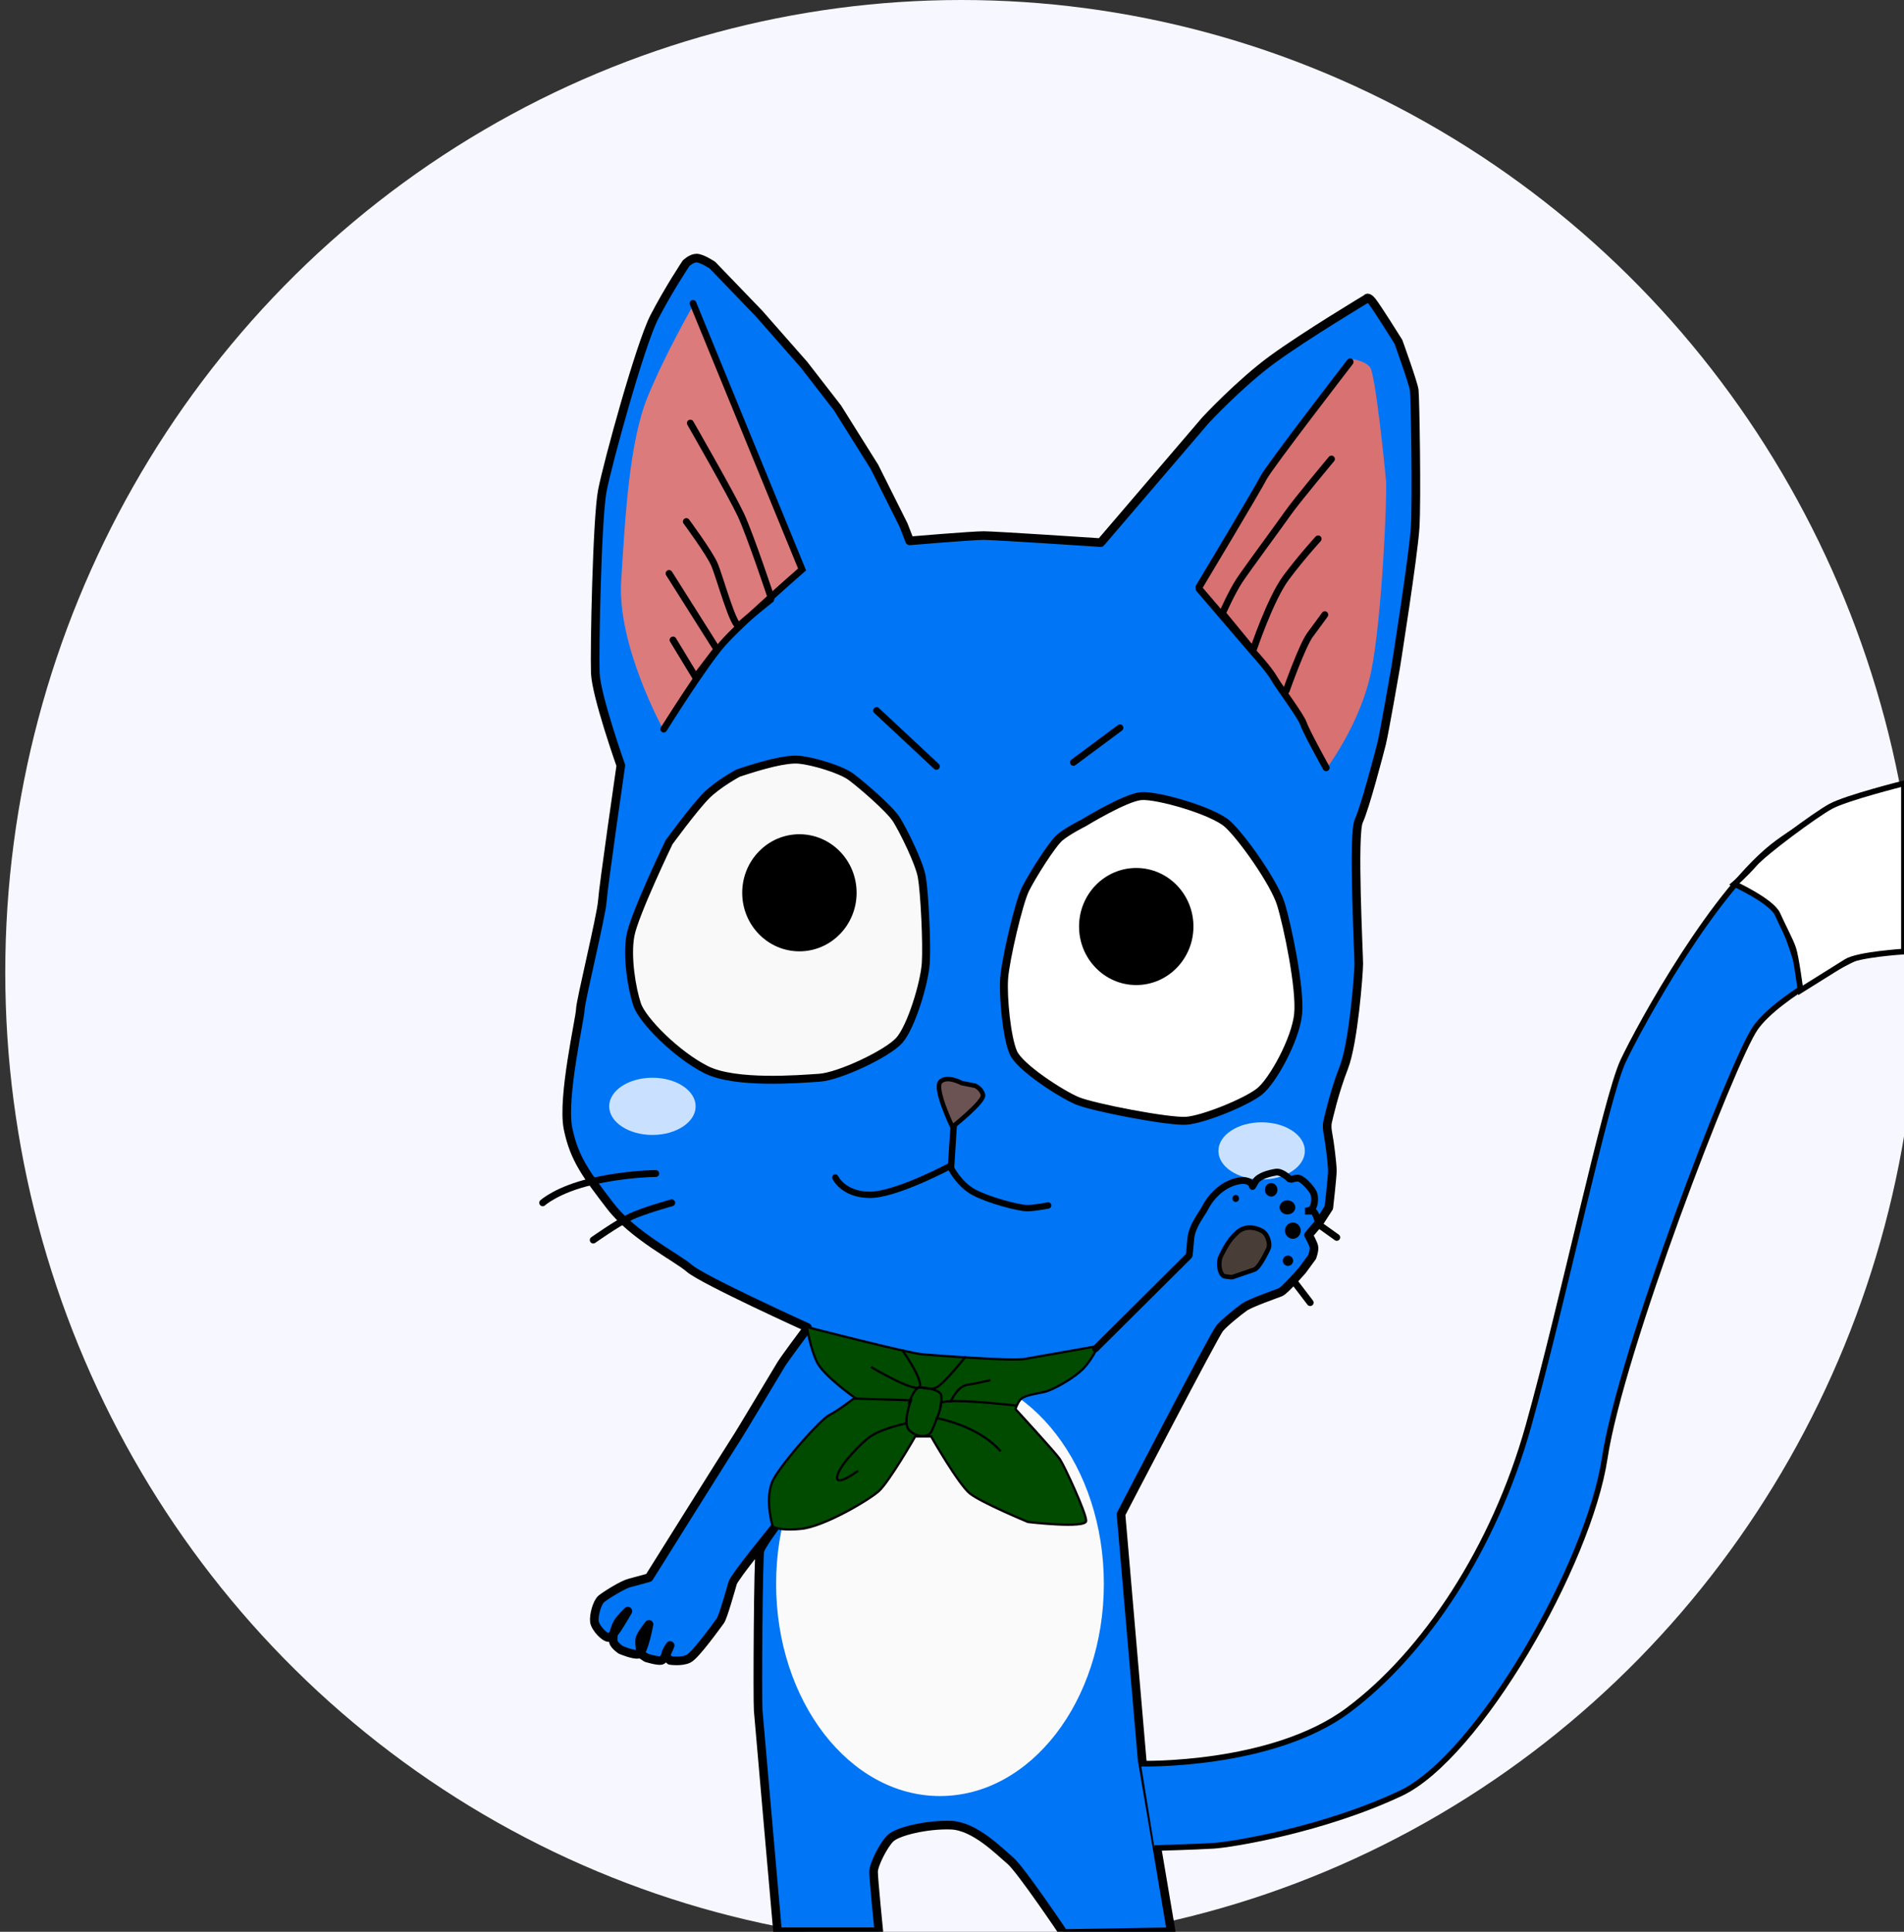 <?xml version="1.0" encoding="UTF-8" standalone="no"?>
<!-- Created with Inkscape (http://www.inkscape.org/) -->

<svg
   version="1.1"
   id="svg2531"
   width="840"
   height="852"
   viewBox="0 0 840 852"
   sodipodi:docname="happy.svg"
   inkscape:version="1.2.1 (9c6d41e4, 2022-07-14)"
   xmlns:inkscape="http://www.inkscape.org/namespaces/inkscape"
   xmlns:sodipodi="http://sodipodi.sourceforge.net/DTD/sodipodi-0.dtd"
   xmlns:xlink="http://www.w3.org/1999/xlink"
   xmlns="http://www.w3.org/2000/svg"
   xmlns:svg="http://www.w3.org/2000/svg">
  <rect x="0" y="0" width="840" height="852" fill="#333333" stroke="none"/>
  <defs
     id="defs2535">
    <linearGradient
       id="linearGradient5000"
       inkscape:swatch="solid">
      <stop
         style="stop-color:#000000;stop-opacity:1;"
         offset="0"
         id="stop4998" />
    </linearGradient>
    <linearGradient
       id="linearGradient4924"
       inkscape:swatch="solid">
      <stop
         style="stop-color:#000000;stop-opacity:1;"
         offset="0"
         id="stop4922" />
    </linearGradient>
    <linearGradient
       id="linearGradient4786"
       inkscape:swatch="solid">
      <stop
         style="stop-color:#000000;stop-opacity:1;"
         offset="0"
         id="stop4784" />
    </linearGradient>
    <linearGradient
       id="linearGradient4778"
       inkscape:swatch="solid">
      <stop
         style="stop-color:#000000;stop-opacity:1;"
         offset="0"
         id="stop4776" />
    </linearGradient>
    <linearGradient
       id="linearGradient4770"
       inkscape:swatch="solid">
      <stop
         style="stop-color:#000000;stop-opacity:1;"
         offset="0"
         id="stop4768" />
    </linearGradient>
    <linearGradient
       id="linearGradient4762"
       inkscape:swatch="solid">
      <stop
         style="stop-color:#000000;stop-opacity:1;"
         offset="0"
         id="stop4760" />
    </linearGradient>
    <linearGradient
       id="linearGradient4754"
       inkscape:swatch="solid">
      <stop
         style="stop-color:#000000;stop-opacity:1;"
         offset="0"
         id="stop4752" />
    </linearGradient>
    <linearGradient
       id="linearGradient4692"
       inkscape:swatch="solid">
      <stop
         style="stop-color:#000000;stop-opacity:1;"
         offset="0"
         id="stop4690" />
    </linearGradient>
    <linearGradient
       id="linearGradient4684"
       inkscape:swatch="solid">
      <stop
         style="stop-color:#000000;stop-opacity:1;"
         offset="0"
         id="stop4682" />
    </linearGradient>
    <linearGradient
       id="linearGradient4650"
       inkscape:swatch="solid">
      <stop
         style="stop-color:#000000;stop-opacity:1;"
         offset="0"
         id="stop4648" />
    </linearGradient>
    <linearGradient
       id="linearGradient4642"
       inkscape:swatch="solid">
      <stop
         style="stop-color:#000000;stop-opacity:1;"
         offset="0"
         id="stop4640" />
    </linearGradient>
    <linearGradient
       id="linearGradient4634"
       inkscape:swatch="solid">
      <stop
         style="stop-color:#000000;stop-opacity:1;"
         offset="0"
         id="stop4632" />
    </linearGradient>
    <linearGradient
       id="linearGradient4626"
       inkscape:swatch="solid">
      <stop
         style="stop-color:#000000;stop-opacity:1;"
         offset="0"
         id="stop4624" />
    </linearGradient>
    <linearGradient
       id="linearGradient4618"
       inkscape:swatch="solid">
      <stop
         style="stop-color:#000000;stop-opacity:1;"
         offset="0"
         id="stop4616" />
    </linearGradient>
    <linearGradient
       id="linearGradient4610"
       inkscape:swatch="solid">
      <stop
         style="stop-color:#000000;stop-opacity:1;"
         offset="0"
         id="stop4608" />
    </linearGradient>
    <linearGradient
       id="linearGradient4602"
       inkscape:swatch="solid">
      <stop
         style="stop-color:#000000;stop-opacity:1;"
         offset="0"
         id="stop4600" />
    </linearGradient>
    <linearGradient
       id="linearGradient4594"
       inkscape:swatch="solid">
      <stop
         style="stop-color:#000000;stop-opacity:1;"
         offset="0"
         id="stop4592" />
    </linearGradient>
    <linearGradient
       id="linearGradient4586"
       inkscape:swatch="solid">
      <stop
         style="stop-color:#000000;stop-opacity:1;"
         offset="0"
         id="stop4584" />
    </linearGradient>
    <linearGradient
       id="linearGradient4489"
       inkscape:swatch="solid">
      <stop
         style="stop-color:#000000;stop-opacity:1;"
         offset="0"
         id="stop4487" />
    </linearGradient>
    <linearGradient
       id="linearGradient4479"
       inkscape:swatch="solid">
      <stop
         style="stop-color:#000000;stop-opacity:1;"
         offset="0"
         id="stop4477" />
    </linearGradient>
    <linearGradient
       id="linearGradient4471"
       inkscape:swatch="solid">
      <stop
         style="stop-color:#000000;stop-opacity:1;"
         offset="0"
         id="stop4469" />
    </linearGradient>
    <linearGradient
       id="linearGradient4223"
       inkscape:swatch="solid">
      <stop
         style="stop-color:#fafafa;stop-opacity:1;"
         offset="0"
         id="stop4221" />
    </linearGradient>
    <linearGradient
       id="linearGradient4217"
       inkscape:swatch="solid">
      <stop
         style="stop-color:#000000;stop-opacity:1;"
         offset="0"
         id="stop4215" />
    </linearGradient>
    <linearGradient
       id="linearGradient4209"
       inkscape:swatch="solid">
      <stop
         style="stop-color:#000000;stop-opacity:1;"
         offset="0"
         id="stop4207" />
    </linearGradient>
    <linearGradient
       id="linearGradient4201"
       inkscape:swatch="solid">
      <stop
         style="stop-color:#000000;stop-opacity:1;"
         offset="0"
         id="stop4199" />
    </linearGradient>
    <linearGradient
       id="linearGradient4193"
       inkscape:swatch="solid">
      <stop
         style="stop-color:#000000;stop-opacity:1;"
         offset="0"
         id="stop4191" />
    </linearGradient>
    <linearGradient
       id="linearGradient4185"
       inkscape:swatch="solid">
      <stop
         style="stop-color:#000000;stop-opacity:1;"
         offset="0"
         id="stop4183" />
    </linearGradient>
    <linearGradient
       id="linearGradient4177"
       inkscape:swatch="solid">
      <stop
         style="stop-color:#000000;stop-opacity:1;"
         offset="0"
         id="stop4175" />
    </linearGradient>
    <linearGradient
       id="linearGradient4169"
       inkscape:swatch="solid">
      <stop
         style="stop-color:#000000;stop-opacity:1;"
         offset="0"
         id="stop4167" />
    </linearGradient>
    <linearGradient
       id="linearGradient4161"
       inkscape:swatch="solid">
      <stop
         style="stop-color:#000000;stop-opacity:1;"
         offset="0"
         id="stop4159" />
    </linearGradient>
    <linearGradient
       id="linearGradient4153"
       inkscape:swatch="solid">
      <stop
         style="stop-color:#000000;stop-opacity:1;"
         offset="0"
         id="stop4151" />
    </linearGradient>
    <linearGradient
       id="linearGradient4145"
       inkscape:swatch="solid">
      <stop
         style="stop-color:#000000;stop-opacity:1;"
         offset="0"
         id="stop4143" />
    </linearGradient>
    <linearGradient
       id="linearGradient4137"
       inkscape:swatch="solid">
      <stop
         style="stop-color:#000000;stop-opacity:1;"
         offset="0"
         id="stop4135" />
    </linearGradient>
    <linearGradient
       id="linearGradient4075"
       inkscape:swatch="solid">
      <stop
         style="stop-color:#000000;stop-opacity:1;"
         offset="0"
         id="stop4073" />
    </linearGradient>
    <linearGradient
       id="linearGradient4020"
       inkscape:swatch="solid">
      <stop
         style="stop-color:#cf0142;stop-opacity:1;"
         offset="0"
         id="stop4018" />
    </linearGradient>
    <linearGradient
       inkscape:collect="always"
       xlink:href="#linearGradient4075"
       id="linearGradient4022"
       x1="250.028"
       y1="483.295"
       x2="624.654"
       y2="483.295"
       gradientUnits="userSpaceOnUse" />
    <linearGradient
       inkscape:collect="always"
       xlink:href="#linearGradient4075"
       id="linearGradient4139"
       x1="339.262"
       y1="596.064"
       x2="583.167"
       y2="596.064"
       gradientUnits="userSpaceOnUse" />
    <linearGradient
       inkscape:collect="always"
       xlink:href="#linearGradient4145"
       id="linearGradient4147"
       x1="503.319"
       y1="581.004"
       x2="840.206"
       y2="581.004"
       gradientUnits="userSpaceOnUse" />
    <linearGradient
       inkscape:collect="always"
       xlink:href="#linearGradient4169"
       id="linearGradient4155"
       x1="764.281"
       y1="413.818"
       x2="794.531"
       y2="413.818"
       gradientUnits="userSpaceOnUse" />
    <linearGradient
       inkscape:collect="always"
       xlink:href="#linearGradient4153"
       id="linearGradient4163"
       x1="376.292"
       y1="625.104"
       x2="448.447"
       y2="625.104"
       gradientUnits="userSpaceOnUse" />
    <linearGradient
       inkscape:collect="always"
       xlink:href="#linearGradient4169"
       id="linearGradient4171"
       x1="369.309"
       y1="640.283"
       x2="400.343"
       y2="640.283"
       gradientUnits="userSpaceOnUse" />
    <linearGradient
       inkscape:collect="always"
       xlink:href="#linearGradient4153"
       id="linearGradient4179"
       x1="412.757"
       y1="632.713"
       x2="441.464"
       y2="632.713"
       gradientUnits="userSpaceOnUse" />
    <linearGradient
       inkscape:collect="always"
       xlink:href="#linearGradient4153"
       id="linearGradient4195"
       x1="384.257"
       y1="603.718"
       x2="405.917"
       y2="603.718"
       gradientUnits="userSpaceOnUse" />
    <linearGradient
       inkscape:collect="always"
       xlink:href="#linearGradient4153"
       id="linearGradient4203"
       x1="405.184"
       y1="605.35"
       x2="426.111"
       y2="605.35"
       gradientUnits="userSpaceOnUse" />
    <linearGradient
       inkscape:collect="always"
       xlink:href="#linearGradient4153"
       id="linearGradient4211"
       x1="400.855"
       y1="616.977"
       x2="415.36"
       y2="616.977"
       gradientUnits="userSpaceOnUse" />
    <linearGradient
       inkscape:collect="always"
       xlink:href="#linearGradient4153"
       id="linearGradient4219"
       x1="419.256"
       y1="613.549"
       x2="436.935"
       y2="613.549"
       gradientUnits="userSpaceOnUse" />
    <linearGradient
       inkscape:collect="always"
       xlink:href="#linearGradient4223"
       id="linearGradient4225"
       x1="341.763"
       y1="698.561"
       x2="487.637"
       y2="698.561"
       gradientUnits="userSpaceOnUse" />
    <linearGradient
       inkscape:collect="always"
       xlink:href="#linearGradient4201"
       id="linearGradient4473"
       x1="765.177"
       y1="391.147"
       x2="839.984"
       y2="391.147"
       gradientUnits="userSpaceOnUse" />
    <linearGradient
       inkscape:collect="always"
       xlink:href="#linearGradient4489"
       id="linearGradient4588"
       x1="292.825"
       y1="227.688"
       x2="353.855"
       y2="227.688"
       gradientUnits="userSpaceOnUse" />
    <linearGradient
       inkscape:collect="always"
       xlink:href="#linearGradient4594"
       id="linearGradient4596"
       x1="302.801"
       y1="231.297"
       x2="340.358"
       y2="231.297"
       gradientUnits="userSpaceOnUse" />
    <linearGradient
       inkscape:collect="always"
       xlink:href="#linearGradient4602"
       id="linearGradient4604"
       x1="296.933"
       y1="277.861"
       x2="316.298"
       y2="277.861"
       gradientUnits="userSpaceOnUse" />
    <linearGradient
       inkscape:collect="always"
       xlink:href="#linearGradient4610"
       id="linearGradient4612"
       x1="528.728"
       y1="249.107"
       x2="595.626"
       y2="249.107"
       gradientUnits="userSpaceOnUse" />
    <linearGradient
       inkscape:collect="always"
       xlink:href="#linearGradient4618"
       id="linearGradient4620"
       x1="539.291"
       y1="244.706"
       x2="587.411"
       y2="244.706"
       gradientUnits="userSpaceOnUse" />
    <linearGradient
       inkscape:collect="always"
       xlink:href="#linearGradient4626"
       id="linearGradient4628"
       x1="567.459"
       y1="287.837"
       x2="584.477"
       y2="287.837"
       gradientUnits="userSpaceOnUse" />
    <linearGradient
       inkscape:collect="always"
       xlink:href="#linearGradient4618"
       id="linearGradient4636"
       x1="386.717"
       y1="325.687"
       x2="413.124"
       y2="325.687"
       gradientUnits="userSpaceOnUse" />
    <linearGradient
       inkscape:collect="always"
       xlink:href="#linearGradient4626"
       id="linearGradient4644"
       x1="473.567"
       y1="328.621"
       x2="494.106"
       y2="328.621"
       gradientUnits="userSpaceOnUse" />
    <linearGradient
       inkscape:collect="always"
       xlink:href="#linearGradient4634"
       id="linearGradient4652"
       x1="277.54"
       y1="405.614"
       x2="408.586"
       y2="405.614"
       gradientUnits="userSpaceOnUse" />
    <linearGradient
       inkscape:collect="always"
       xlink:href="#linearGradient4684"
       id="linearGradient4686"
       x1="455.263"
       y1="421.341"
       x2="585.216"
       y2="421.341"
       gradientUnits="userSpaceOnUse"
       gradientTransform="translate(-12.372,1.375)" />
    <linearGradient
       inkscape:collect="always"
       xlink:href="#linearGradient4692"
       id="linearGradient4694"
       x1="414.251"
       y1="486.48"
       x2="433.681"
       y2="486.48"
       gradientUnits="userSpaceOnUse" />
    <linearGradient
       inkscape:collect="always"
       xlink:href="#linearGradient4754"
       id="linearGradient4756"
       x1="368.525"
       y1="514.645"
       x2="462.417"
       y2="514.645"
       gradientUnits="userSpaceOnUse" />
    <linearGradient
       inkscape:collect="always"
       xlink:href="#linearGradient4762"
       id="linearGradient4764"
       x1="239.424"
       y1="524.034"
       x2="289.304"
       y2="524.034"
       gradientUnits="userSpaceOnUse" />
    <linearGradient
       inkscape:collect="always"
       xlink:href="#linearGradient4770"
       id="linearGradient4772"
       x1="261.723"
       y1="538.704"
       x2="296.346"
       y2="538.704"
       gradientUnits="userSpaceOnUse" />
    <linearGradient
       inkscape:collect="always"
       xlink:href="#linearGradient4778"
       id="linearGradient4780"
       x1="570.393"
       y1="569.513"
       x2="578.022"
       y2="569.513"
       gradientUnits="userSpaceOnUse" />
    <linearGradient
       inkscape:collect="always"
       xlink:href="#linearGradient4786"
       id="linearGradient4788"
       x1="581.542"
       y1="542.812"
       x2="589.758"
       y2="542.812"
       gradientUnits="userSpaceOnUse" />
    <linearGradient
       inkscape:collect="always"
       xlink:href="#linearGradient4924"
       id="linearGradient4926"
       x1="483.294"
       y1="555.899"
       x2="581.375"
       y2="555.899"
       gradientUnits="userSpaceOnUse" />
    <linearGradient
       inkscape:collect="always"
       xlink:href="#linearGradient5000"
       id="linearGradient5002"
       x1="537.91"
       y1="552.372"
       x2="559.908"
       y2="552.372"
       gradientUnits="userSpaceOnUse" />
  </defs>
  <sodipodi:namedview
     id="namedview2533"
     pagecolor="#ffffff"
     bordercolor="#000000"
     borderopacity="0.25"
     inkscape:showpageshadow="2"
     inkscape:pageopacity="0.0"
     inkscape:pagecheckerboard="0"
     inkscape:deskcolor="#d1d1d1"
     showgrid="false"
     inkscape:zoom="0.54783056"
     inkscape:cx="349.56064"
     inkscape:cy="348.64795"
     inkscape:window-width="1309"
     inkscape:window-height="456"
     inkscape:window-x="0"
     inkscape:window-y="25"
     inkscape:window-maximized="0"
     inkscape:current-layer="g2537" />
  <g
     inkscape:groupmode="layer"
     inkscape:label="Image"
     id="g2537">
    <ellipse
       style="fill:#f7f7ff;stroke-width:1.042;fill-opacity:1"
       id="path3231"
       cx="424.191"
       cy="428.839"
       rx="421.866"
       ry="428.839" />
    <path
       style="fill:#0075f6;fill-opacity:1;stroke:url(#linearGradient4022);stroke-width:3.8;stroke-dasharray:none;stroke-linejoin:round;stroke-linecap:round"
       d="m 387.724,851.983 h -44.678 c 0,0 -8.159,-92.463 -8.547,-97.514 -0.389,-5.051 0,-68.376 0.777,-70.707 0.777,-2.331 6.216,-9.713 6.216,-9.713 0,0 -17.483,21.368 -18.26,24.087 -0.777,2.72 -4.274,15.152 -5.439,16.706 -1.166,1.554 -10.878,15.152 -13.986,16.706 -3.108,1.554 -8.159,0.777 -8.159,0.777 0,0 -1.943,-1.554 -1.943,-2.72 0,-1.165 1.943,-3.885 1.943,-3.885 0,0 -2.331,6.216 -3.885,6.605 -1.554,0.389 -6.605,-1.166 -6.605,-1.166 l -2.331,-1.554 c 0,0 -1.166,-5.439 -0.389,-7.382 0.777,-1.943 3.885,-5.828 3.885,-5.828 0,0 -2.331,12.821 -4.662,13.209 -2.331,0.389 -7.77,-1.943 -7.77,-1.943 0,0 -2.331,-1.554 -3.108,-3.108 -0.777,-1.554 0,-5.051 1.165,-7.77 1.165,-2.72 5.051,-6.216 5.051,-6.216 0,0 -6.216,11.267 -8.159,11.655 -1.942,0.389 -6.216,-4.274 -6.605,-6.993 -0.389,-2.72 1.166,-8.547 3.108,-10.101 1.943,-1.554 9.324,-6.216 12.432,-6.993 3.108,-0.777 8.547,-2.331 8.547,-2.331 0,0 35.742,-57.11 38.073,-60.606 2.331,-3.497 18.26,-30.303 20.202,-33.411 1.943,-3.108 10.101,-13.986 10.101,-13.986 l 1.554,-2.331 c 0,0 -46.232,-20.979 -52.059,-26.03 -5.828,-5.051 -24.864,-14.375 -34.965,-27.584 -10.101,-13.209 -15.929,-20.591 -18.648,-34.188 -2.72,-13.598 5.439,-48.951 5.439,-52.448 0,-3.497 9.324,-41.57 9.713,-47.786 0.389,-6.216 8.159,-59.829 8.159,-59.829 0,0 -10.878,-30.692 -11.267,-40.793 -0.389,-10.101 0.777,-68.376 3.108,-80.42 2.331,-12.044 16.706,-64.491 22.922,-76.535 6.216,-12.044 13.986,-23.699 13.986,-23.699 0,0 2.331,-2.331 4.662,-2.331 2.331,0 6.993,3.108 6.993,3.108 l 20.591,21.368 19.814,22.533 14.763,19.037 16.317,26.03 12.821,25.641 2.72,6.993 c 0,0 27.584,-2.331 32.634,-2.331 5.051,0 51.671,3.108 51.671,3.108 l 46.232,-54.002 c 0,0 15.152,-16.317 29.526,-26.807 14.375,-10.49 41.57,-26.807 41.57,-26.807 0,0 0.389,-1.165 2.331,1.166 1.943,2.331 11.655,17.871 11.655,17.871 0,0 6.605,18.26 6.993,21.368 0.389,3.108 1.165,48.174 0.389,60.606 -0.777,12.432 -8.547,61.383 -8.547,61.383 0,0 -5.051,29.138 -6.216,33.8 -1.165,4.662 -7.382,28.361 -10.101,34.188 -2.72,5.828 0,58.664 0,62.937 0,4.274 -2.331,34.965 -6.605,45.843 -4.274,10.878 -6.993,23.31 -6.993,23.31 0,0 -0.777,1.943 0,5.828 0.777,3.885 1.943,13.598 1.943,16.317 0,2.72 -1.554,16.317 -1.554,16.317 l -4.274,6.605 -4.662,5.439 c 0,0 1.943,3.497 2.331,5.051 0.389,1.554 -0.777,4.662 -0.777,4.662 l -4.274,5.828 c 0,0 -7.77,8.936 -9.713,9.713 -1.942,0.777 -13.209,4.662 -15.929,6.605 -2.72,1.943 -8.547,6.605 -10.878,9.324 -2.331,2.72 -43.512,81.974 -43.512,81.974 l 9.324,108.392 12.821,75.758 -47.397,0.777 c 0,0 -19.037,-28.361 -23.699,-32.246 -4.662,-3.885 -15.54,-15.152 -26.03,-15.54 -10.49,-0.389 -23.699,2.72 -26.807,5.828 -3.108,3.108 -7.382,11.655 -7.382,14.763 0,3.108 2.331,26.418 2.331,26.418 z"
       id="path4016" />
    <ellipse
       style="fill:url(#linearGradient4225);fill-opacity:1;stroke:none;stroke-width:1.282"
       id="path4071"
       cx="414.7"
       cy="698.561"
       rx="72.296"
       ry="93.574" />
    <path
       style="fill:#004b00;fill-opacity:1;stroke:url(#linearGradient4139)"
       d="m 484.212,594.329 c 0,0 -3.017,6.034 -6.537,9.554 -3.52,3.52 -12.57,9.051 -17.096,10.056 -4.525,1.006 -9.051,1.508 -10.559,3.52 -1.508,2.011 -2.011,4.023 -2.011,4.023 0,0 17.599,19.107 19.61,22.124 2.011,3.017 11.565,23.632 11.565,27.152 0,3.52 -25.644,0.503 -25.644,0.503 0,0 -20.615,-8.548 -25.644,-12.57 -5.028,-4.023 -17.096,-25.141 -17.096,-25.141 h -7.039 c 0,0 -11.565,20.113 -16.09,24.135 -4.525,4.023 -24.135,15.587 -34.192,16.593 -10.056,1.006 -12.57,-1.006 -12.57,-1.006 0,0 -4.023,-13.073 0.503,-21.118 4.525,-8.045 20.615,-26.146 24.638,-28.158 4.023,-2.011 11.062,-7.542 11.062,-7.542 0,0 -13.576,-9.554 -16.593,-15.587 -3.017,-6.034 -4.525,-15.587 -4.525,-15.587 0,0 44.751,11.565 51.287,12.068 6.537,0.503 38.717,3.017 44.751,2.011 6.034,-1.006 34.191,-6.034 34.191,-6.034"
       id="path4133"
       sodipodi:nodetypes="cssscsscsccsscsscscssc" />
    <path
       style="fill:#0075f6;fill-opacity:1;stroke:url(#linearGradient4147);stroke-width:2.5;stroke-dasharray:none"
       d="m 503.319,777.857 c 0,0 57.824,1.508 91.513,-23.632 33.689,-25.141 64.36,-71.4 79.445,-125.201 15.084,-53.801 34.191,-144.811 41.734,-160.901 7.542,-16.09 40.728,-76.428 68.383,-96.541 27.655,-20.113 55.31,-24.638 55.31,-24.638 l 0.503,72.406 c 0,0 -10.559,-1.006 -15.587,0.503 -5.028,1.508 -40.225,19.107 -50.282,33.689 -10.056,14.582 -59.332,142.8 -66.372,189.562 -7.039,46.762 -55.813,131.738 -90.004,147.828 -34.191,16.09 -74.417,22.627 -82.462,23.13 -8.045,0.503 -26.146,1.006 -26.146,1.006"
       id="path4141" />
    <path
       style="fill:none;fill-opacity:1;stroke:url(#linearGradient4155)"
       d="m 764.281,390.185 c 0,0 13.576,5.028 18.101,11.062 4.525,6.034 13.073,32.18 12.068,36.203"
       id="path4149" />
    <path
       style="fill:none;fill-opacity:1;stroke:url(#linearGradient4163)"
       d="m 376.292,616.808 25.603,0.776 c 0,0 -3.879,10.086 -0.776,13.19 3.103,3.103 8.534,3.879 10.086,0 1.552,-3.879 3.879,-8.534 3.879,-11.638 0,-3.103 33.362,0.776 33.362,0.776"
       id="path4157" />
    <path
       style="fill:none;fill-opacity:1;stroke:url(#linearGradient4171)"
       d="m 400.343,627.67 c 0,0 -12.414,2.328 -17.845,6.983 -5.431,4.655 -13.19,13.19 -13.19,17.069 0,3.879 9.31,-3.103 9.31,-3.103"
       id="path4165" />
    <path
       style="fill:none;fill-opacity:1;stroke:url(#linearGradient4179)"
       d="m 412.757,625.343 c 0,0 18.621,3.103 28.707,14.741"
       id="path4173" />
    <path
       style="fill:none;fill-opacity:1"
       d="m 401.119,618.36 c 0,0 1.552,-6.207 4.655,-7.759 3.103,-1.552 6.207,0 7.759,3.103 1.552,3.103 1.552,2.328 2.328,6.207"
       id="path4181" />
    <path
       style="fill:none;fill-opacity:1;stroke:url(#linearGradient4195)"
       d="m 397.968,595.329 c 0,0 8.299,11.546 7.938,15.875 -0.361,4.33 -21.648,-8.299 -21.648,-8.299"
       id="path4189" />
    <path
       style="fill:none;fill-opacity:1;stroke:url(#linearGradient4203)"
       d="m 426.111,598.215 c 0,0 -9.742,12.267 -12.989,13.711 -3.247,1.443 -7.938,-0.361 -7.938,-0.361"
       id="path4197" />
    <path
       style="fill:none;fill-opacity:1;stroke:url(#linearGradient4211)"
       d="m 400.855,619.502 c 0,0 2.165,-7.577 5.051,-7.577 2.886,0 9.02,1.082 9.381,3.608 0.361,2.526 -0.722,6.494 -0.722,6.494"
       id="path4205" />
    <path
       style="fill:none;fill-opacity:1;stroke:url(#linearGradient4219)"
       d="m 436.935,608.678 c -11.907,2.886 -9.381,1.443 -12.267,2.886 -2.886,1.443 -5.412,6.855 -5.412,6.855"
       id="path4213" />
    <path
       style="fill:#ffffff;fill-opacity:1;stroke:url(#linearGradient4473);stroke-width:2.5;stroke-dasharray:none"
       d="m 765.177,389.879 c 0,0 16.483,7.607 19.018,13.313 2.536,5.706 5.706,11.411 6.973,15.215 1.268,3.804 3.17,18.385 3.17,18.385 0,0 15.215,-9.509 20.286,-12.679 5.072,-3.17 25.358,-4.438 25.358,-4.438 v -74.172 c 0,0 -25.358,6.34 -32.331,10.143 -6.973,3.804 -29.162,20.286 -33.599,25.358 -4.438,5.072 -8.875,8.875 -8.875,8.875 z"
       id="path4413" />
    <path
       style="fill:none;fill-opacity:1;stroke:none"
       d="m 304.896,166.051 c 0,0 17.825,35.649 21.577,46.907 3.753,11.258 12.196,50.66 12.196,50.66 l -9.381,8.443 c 0,0 -5.629,-20.639 -10.32,-30.959 -4.691,-10.32 -20.639,-35.649 -20.639,-35.649"
       id="path4483" />
    <path
       style="fill:#db7b7b;fill-opacity:1;stroke:none"
       d="m 306.322,133.796 46.946,117.365 c 0,0 -31.688,26.407 -36.383,33.449 -4.695,7.042 -24.647,36.383 -24.647,36.383 0,0 -19.952,-36.383 -18.192,-64.551 1.76,-28.168 3.521,-61.617 11.736,-81.569 8.216,-19.952 20.539,-41.078 20.539,-41.078 z"
       id="path4524" />
    <path
       style="fill:#d87171;fill-opacity:1;stroke:none"
       d="m 596.8,158.442 c 0,0 -29.341,36.383 -37.557,49.88 -8.216,13.497 -31.102,51.641 -31.102,51.641 0,0 38.144,44.012 42.251,51.641 4.108,7.629 14.671,27.581 14.671,27.581 0,0 15.257,-19.952 19.952,-43.425 4.695,-23.473 7.042,-77.461 6.455,-83.916 -0.587,-6.455 -4.695,-46.946 -7.042,-49.88 -2.347,-2.934 -7.629,-3.521 -7.629,-3.521 z"
       id="path4580" />
    <path
       style="fill:none;fill-opacity:1;stroke:url(#linearGradient4588);stroke-width:2.953;stroke-dasharray:none;stroke-linecap:round"
       d="m 305.735,133.796 48.12,117.365 c 0,0 -26.994,23.473 -35.209,32.862 -8.216,9.389 -25.82,37.557 -25.82,37.557"
       id="path4582" />
    <path
       style="fill:none;fill-opacity:1;stroke:url(#linearGradient4596);stroke-width:3.021;stroke-dasharray:none;stroke-linejoin:bevel;stroke-linecap:round"
       d="m 304.562,186.61 c 0,0 18.192,31.688 22.299,40.491 4.108,8.802 13.497,36.97 13.497,36.97 0,0 -11.736,9.389 -14.084,11.736 -2.347,2.347 -8.802,-21.712 -11.15,-26.994 -2.347,-5.281 -12.323,-18.778 -12.323,-18.778"
       id="path4590"
       sodipodi:nodetypes="cscssc" />
    <path
       style="fill:none;fill-opacity:1;stroke:url(#linearGradient4604);stroke-width:3.021;stroke-linecap:round;stroke-linejoin:bevel;stroke-dasharray:none"
       d="m 295.172,252.921 21.126,33.449 -9.389,12.323 -9.976,-16.431"
       id="path4598"
       sodipodi:nodetypes="cccc" />
    <path
       style="fill:none;fill-opacity:1;stroke:url(#linearGradient4612);stroke-width:3.054;stroke-linecap:round;stroke-linejoin:bevel;stroke-dasharray:none"
       d="m 595.626,159.616 c 0,0 -35.796,46.359 -38.144,51.054 -2.347,4.695 -28.754,48.706 -28.754,48.706 l 24.647,28.754 c 0,0 6.455,7.042 8.802,11.15 2.347,4.108 11.736,16.431 12.91,19.952 1.174,3.521 9.976,19.365 9.976,19.365"
       id="path4606" />
    <path
       style="fill:none;fill-opacity:1;stroke:url(#linearGradient4620);stroke-width:3.021;stroke-linecap:round;stroke-linejoin:bevel;stroke-dasharray:none"
       d="m 587.411,202.454 c 0,0 -15.257,18.192 -19.365,24.06 -4.108,5.868 -17.605,24.06 -21.126,29.341 -3.521,5.281 -7.629,14.671 -7.629,14.671 l 13.497,16.431 c 0,0 7.629,-22.886 14.671,-32.275 7.042,-9.389 14.084,-17.018 14.084,-17.018"
       id="path4614" />
    <path
       style="fill:none;fill-opacity:1;stroke:url(#linearGradient4628);stroke-width:3.021;stroke-linecap:round;stroke-linejoin:bevel;stroke-dasharray:none"
       d="m 567.459,304.562 c 0,0 7.042,-19.952 10.563,-24.647 3.521,-4.695 6.455,-8.802 6.455,-8.802"
       id="path4622" />
    <path
       style="fill:none;fill-opacity:1;stroke:url(#linearGradient4636);stroke-width:3;stroke-linecap:round;stroke-linejoin:bevel;stroke-dasharray:none"
       d="m 386.717,313.364 26.407,24.647"
       id="path4630" />
    <path
       style="fill:none;fill-opacity:1;stroke:url(#linearGradient4644);stroke-width:3;stroke-linecap:round;stroke-linejoin:bevel;stroke-dasharray:none"
       d="m 473.567,336.25 20.539,-15.257"
       id="path4638" />
    <path
       style="fill:#f9f9f9;fill-opacity:1;stroke:url(#linearGradient4652);stroke-width:3.5;stroke-linecap:round;stroke-linejoin:round;stroke-dasharray:none;paint-order:fill markers stroke"
       d="m 325.687,340.945 c 10.563,-3.521 21.126,-6.455 26.994,-5.868 5.868,0.587 18.192,4.108 22.886,7.629 4.695,3.521 17.018,14.084 19.952,18.778 2.934,4.695 9.976,18.778 11.15,25.233 1.174,6.455 2.347,29.341 1.76,38.144 -0.587,8.802 -6.455,28.168 -11.736,34.036 -5.281,5.868 -26.407,15.844 -35.209,16.431 -8.802,0.587 -36.97,2.934 -49.88,-3.521 -12.91,-6.455 -28.168,-21.712 -30.515,-28.754 -2.347,-7.042 -4.695,-21.126 -2.934,-30.515 1.76,-9.389 17.018,-41.078 17.018,-41.078 0,0 11.15,-15.257 16.431,-20.539 5.281,-5.281 14.084,-9.976 14.084,-9.976 z"
       id="path4646" />
    <ellipse
       style="fill:#000000;fill-opacity:1;stroke:none;stroke-width:2.109;stroke-linecap:round;stroke-linejoin:bevel;stroke-dasharray:none"
       id="path4654"
       cx="352.681"
       cy="393.759"
       rx="25.233"
       ry="25.82" />
    <path
       style="fill:#ffffff;fill-opacity:1;stroke:url(#linearGradient4686);stroke-width:3.5;stroke-linecap:round;stroke-linejoin:round;stroke-dasharray:none;paint-order:fill markers stroke"
       d="m 478.213,362.858 c 0,0 18.192,-11.15 25.233,-11.736 7.042,-0.587 31.688,6.455 38.144,12.323 6.455,5.868 20.539,25.82 23.473,35.209 2.934,9.389 8.802,37.557 7.629,48.706 -1.174,11.15 -11.15,29.341 -17.018,34.036 -5.868,4.695 -24.647,12.323 -32.275,12.91 -7.629,0.587 -41.078,-5.868 -48.12,-8.802 -7.042,-2.934 -25.233,-14.671 -28.168,-21.126 -2.934,-6.455 -4.695,-24.647 -4.108,-32.862 0.587,-8.216 6.455,-33.449 9.389,-39.317 2.934,-5.868 11.736,-19.952 15.257,-22.886 3.521,-2.934 10.563,-6.455 10.563,-6.455 z"
       id="path4680" />
    <path
       style="fill:#6c5353;fill-opacity:1;stroke:url(#linearGradient4694);stroke-width:2;stroke-linecap:round;stroke-linejoin:bevel;stroke-dasharray:none"
       d="m 424.274,477.675 c 0,0 -6.455,-3.521 -9.389,-0.587 -2.934,2.934 5.281,19.952 5.281,19.952 0,0 14.084,-11.15 13.497,-14.084 -0.587,-2.934 -3.521,-4.108 -3.521,-4.108 z"
       id="path4688" />
    <path
       style="fill:none;fill-opacity:1;stroke:url(#linearGradient4756);stroke-width:2.8;stroke-linecap:round;stroke-linejoin:bevel;stroke-dasharray:none"
       d="m 368.525,519.339 c 0,0 3.521,7.629 15.257,7.629 11.736,0 35.796,-12.91 35.796,-12.91 l 1.174,-17.605 -1.174,18.778 c 0,0 3.521,7.042 9.976,10.563 6.455,3.521 19.952,7.042 23.473,7.042 3.521,0 9.389,-1.174 9.389,-1.174"
       id="path4750" />
    <path
       style="fill:none;fill-opacity:1;stroke:url(#linearGradient4764);stroke-width:3.033;stroke-linecap:round;stroke-linejoin:bevel;stroke-dasharray:none"
       d="m 239.424,530.489 c 0,0 6.455,-5.868 21.712,-9.389 15.257,-3.521 28.168,-3.521 28.168,-3.521"
       id="path4758" />
    <path
       style="fill:none;fill-opacity:1;stroke:url(#linearGradient4772);stroke-width:3.033;stroke-linecap:round;stroke-linejoin:bevel;stroke-dasharray:none"
       d="m 261.723,546.92 c 0,0 9.976,-7.042 15.844,-9.976 5.868,-2.934 18.778,-6.455 18.778,-6.455"
       id="path4766" />
    <path
       style="fill:none;fill-opacity:1;stroke:url(#linearGradient4780);stroke-width:3.033;stroke-linecap:round;stroke-linejoin:bevel;stroke-dasharray:none"
       d="m 570.393,564.525 7.629,9.976"
       id="path4774" />
    <path
       style="fill:none;fill-opacity:1;stroke:url(#linearGradient4788);stroke-width:3;stroke-linecap:round;stroke-linejoin:bevel;stroke-dasharray:none"
       d="m 581.542,539.878 8.216,5.868"
       id="path4782" />
    <ellipse
       style="fill:#c9e1ff;fill-opacity:1;stroke:none;stroke-width:8.798;stroke-linecap:round;stroke-linejoin:bevel;stroke-dasharray:none"
       id="path4790"
       cx="287.837"
       cy="487.944"
       rx="19.072"
       ry="12.617" />
    <ellipse
       style="fill:#c9e1ff;fill-opacity:1;stroke:none;stroke-width:8.798;stroke-linecap:round;stroke-linejoin:bevel;stroke-dasharray:none"
       id="path4790-1"
       cx="556.602"
       cy="507.603"
       rx="19.072"
       ry="12.617" />
    <path
       style="fill:none;fill-opacity:1;stroke:url(#linearGradient4926);stroke-width:3;stroke-linecap:round;stroke-linejoin:bevel;stroke-dasharray:none"
       d="m 580.766,540.63 c 0,0 1.194,-1.194 0.239,-3.583 -0.956,-2.389 -1.194,-2.867 -2.628,-2.867 -1.433,0 -2.628,0 -2.628,0 0,0 2.389,0 3.345,-1.433 0.956,-1.433 1.194,-4.539 0.478,-6.45 -0.717,-1.911 -5.017,-6.689 -6.928,-6.689 -1.911,0 -3.345,0.717 -3.345,0.717 0,0 -3.583,-3.822 -6.45,-3.345 -2.867,0.478 -7.645,1.672 -9.078,4.3 -1.433,2.628 -1.194,1.911 -1.194,1.911 0,0 -0.717,-4.061 -7.884,-1.911 -7.167,2.15 -11.467,8.361 -12.901,11.228 -1.433,2.867 -5.972,8.123 -6.45,13.856 -0.478,5.734 -0.717,7.406 -0.717,7.406 l -41.33,41.091"
       id="path4868" />
    <ellipse
       style="fill:#000000;fill-opacity:1;stroke:none;stroke-width:2;stroke-linecap:round;stroke-linejoin:bevel;stroke-dasharray:none"
       id="path4986"
       cx="545.17"
       cy="528.566"
       rx="1.433"
       ry="1.553" />
    <ellipse
       style="fill:#000000;fill-opacity:1;stroke:none;stroke-width:2;stroke-linecap:round;stroke-linejoin:bevel;stroke-dasharray:none"
       id="path4988"
       cx="560.817"
       cy="524.744"
       rx="2.747"
       ry="2.986" />
    <ellipse
       style="fill:#000000;fill-opacity:1;stroke:none;stroke-width:2;stroke-linecap:round;stroke-linejoin:bevel;stroke-dasharray:none"
       id="path4990"
       cx="567.984"
       cy="532.508"
       rx="3.464"
       ry="3.106" />
    <ellipse
       style="fill:#000000;fill-opacity:1;stroke:none;stroke-width:2;stroke-linecap:round;stroke-linejoin:bevel;stroke-dasharray:none"
       id="path4992"
       cx="570.373"
       cy="542.781"
       rx="3.464"
       ry="3.583" />
    <circle
       style="fill:#000000;fill-opacity:1;stroke:none;stroke-width:2;stroke-linecap:round;stroke-linejoin:bevel;stroke-dasharray:none"
       id="path4994"
       cx="568.223"
       cy="556.039"
       r="2.27" />
    <ellipse
       style="fill:#000000;fill-opacity:1;stroke:none;stroke-width:2.109;stroke-linecap:round;stroke-linejoin:bevel;stroke-dasharray:none"
       id="path4654-7"
       cx="501.284"
       cy="408.63"
       rx="25.233"
       ry="25.82" />
    <path
       style="fill:#483e37;fill-opacity:1;stroke:url(#linearGradient5002);stroke-width:2;stroke-linecap:round;stroke-linejoin:bevel;stroke-dasharray:none"
       d="m 543.497,563.326 c -3.106,-0.478 -3.822,0 -4.778,-1.911 -0.956,-1.911 -1.194,-5.495 0,-7.645 1.194,-2.15 2.867,-6.45 7.167,-10.273 4.3,-3.822 9.795,-1.433 11.467,-0.239 1.672,1.194 3.345,5.256 2.15,7.645 -1.194,2.389 -4.061,8.361 -6.211,9.078 -2.15,0.717 -9.795,3.345 -9.795,3.345 z"
       id="path4996" />
  </g>
</svg>
